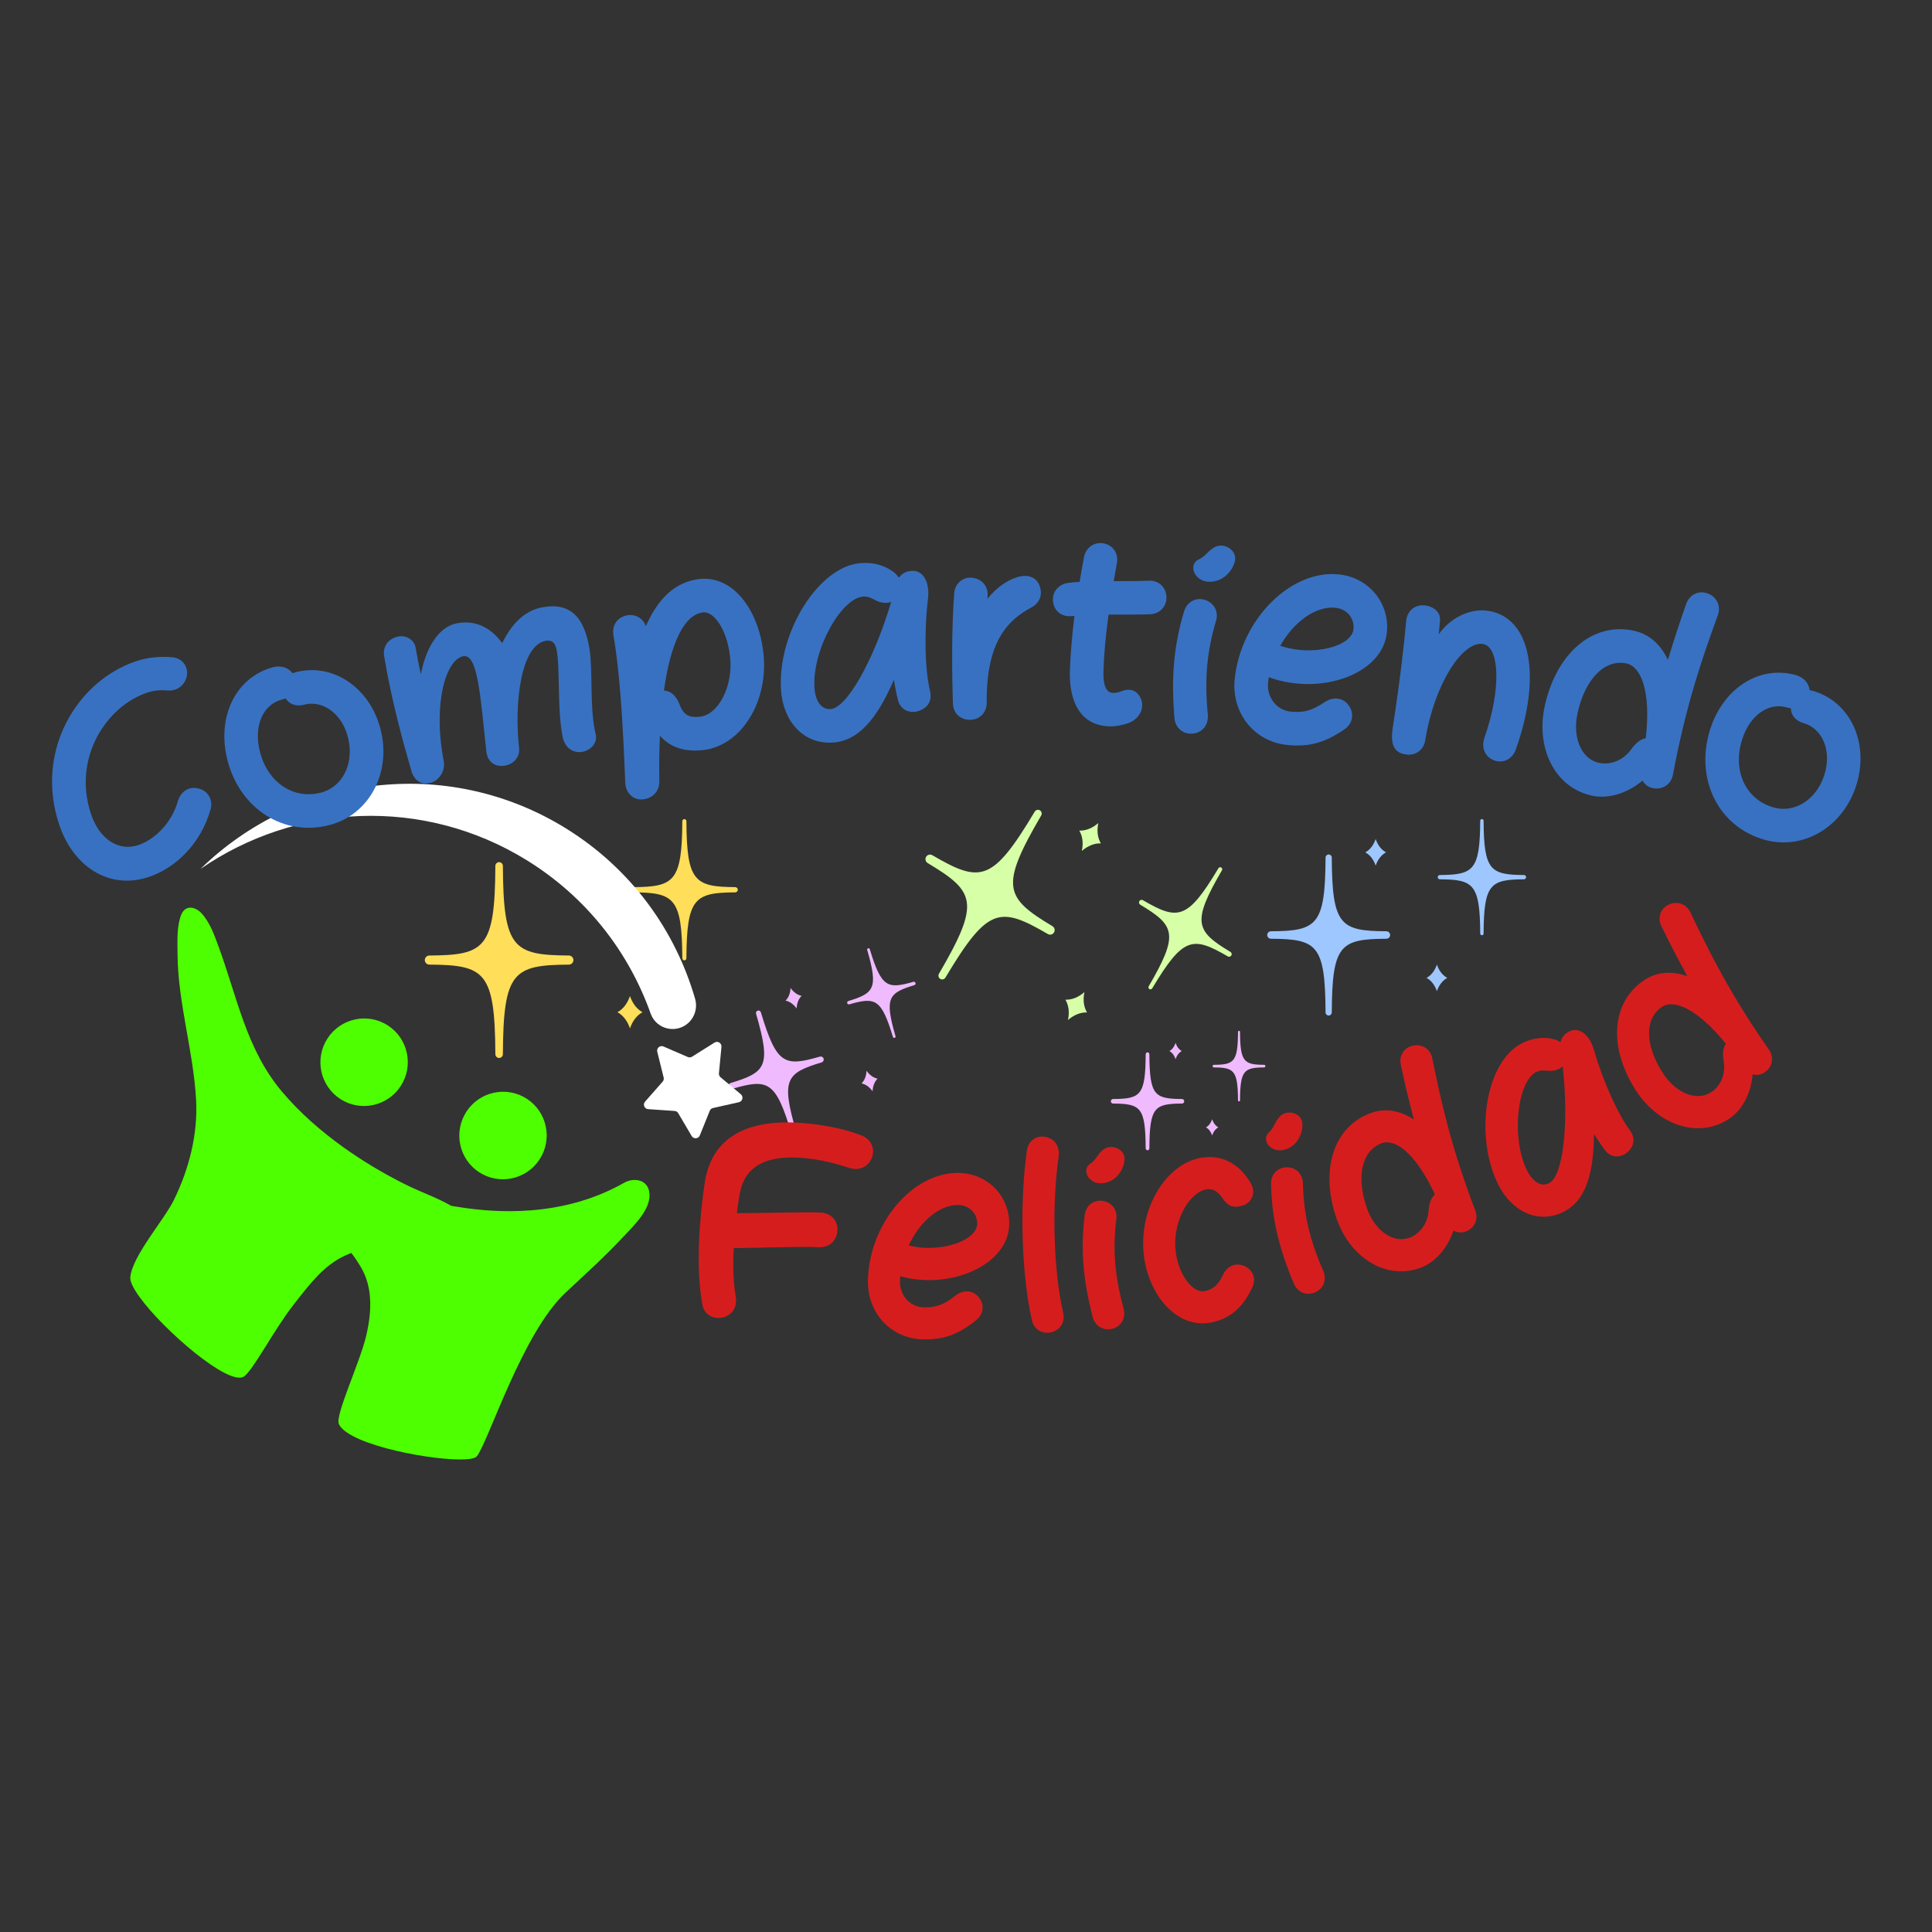 <svg xmlns="http://www.w3.org/2000/svg" xmlns:xlink="http://www.w3.org/1999/xlink" width="500" zoomAndPan="magnify" viewBox="0 0 375 375" height="500" preserveAspectRatio="xMidYMid meet" version="1.0"><rect x="0" y="0" width="375" height="375" fill="#333333" stroke="none"/><defs><g/><clipPath id="id1"><path d="M 141 196 L 160 196 L 160 221 L 141 221 Z M 141 196 " clip-rule="nonzero"/></clipPath><clipPath id="id2"><path d="M 136.281 193.551 L 175.121 182.066 L 183.84 211.555 L 145.004 223.039 Z M 136.281 193.551 " clip-rule="nonzero"/></clipPath><clipPath id="id3"><path d="M 136.281 193.551 L 175.121 182.066 L 183.84 211.555 L 145.004 223.039 Z M 136.281 193.551 " clip-rule="nonzero"/></clipPath><clipPath id="id4"><path d="M 164 184 L 178 184 L 178 202 L 164 202 Z M 164 184 " clip-rule="nonzero"/></clipPath><clipPath id="id5"><path d="M 136.281 193.551 L 175.121 182.066 L 183.84 211.555 L 145.004 223.039 Z M 136.281 193.551 " clip-rule="nonzero"/></clipPath><clipPath id="id6"><path d="M 136.281 193.551 L 175.121 182.066 L 183.84 211.555 L 145.004 223.039 Z M 136.281 193.551 " clip-rule="nonzero"/></clipPath><clipPath id="id7"><path d="M 167 207 L 171 207 L 171 212 L 167 212 Z M 167 207 " clip-rule="nonzero"/></clipPath><clipPath id="id8"><path d="M 136.281 193.551 L 175.121 182.066 L 183.84 211.555 L 145.004 223.039 Z M 136.281 193.551 " clip-rule="nonzero"/></clipPath><clipPath id="id9"><path d="M 136.281 193.551 L 175.121 182.066 L 183.84 211.555 L 145.004 223.039 Z M 136.281 193.551 " clip-rule="nonzero"/></clipPath><clipPath id="id10"><path d="M 152 191 L 156 191 L 156 196 L 152 196 Z M 152 191 " clip-rule="nonzero"/></clipPath><clipPath id="id11"><path d="M 136.281 193.551 L 175.121 182.066 L 183.84 211.555 L 145.004 223.039 Z M 136.281 193.551 " clip-rule="nonzero"/></clipPath><clipPath id="id12"><path d="M 136.281 193.551 L 175.121 182.066 L 183.84 211.555 L 145.004 223.039 Z M 136.281 193.551 " clip-rule="nonzero"/></clipPath><clipPath id="id13"><path d="M 82.457 167 L 112 167 L 112 205.434 L 82.457 205.434 Z M 82.457 167 " clip-rule="nonzero"/></clipPath><clipPath id="id14"><path d="M 122 158.934 L 143.207 158.934 L 143.207 187 L 122 187 Z M 122 158.934 " clip-rule="nonzero"/></clipPath><clipPath id="id15"><path d="M 25 176 L 127 176 L 127 284 L 25 284 Z M 25 176 " clip-rule="nonzero"/></clipPath><clipPath id="id16"><path d="M 57.156 133.336 L 158.41 185.715 L 101.207 296.293 L -0.047 243.914 Z M 57.156 133.336 " clip-rule="nonzero"/></clipPath><clipPath id="id17"><path d="M 57.156 133.336 L 158.41 185.715 L 101.207 296.293 L -0.047 243.914 Z M 57.156 133.336 " clip-rule="nonzero"/></clipPath><clipPath id="id18"><path d="M 38 152 L 136 152 L 136 200 L 38 200 Z M 38 152 " clip-rule="nonzero"/></clipPath><clipPath id="id19"><path d="M 57.156 133.336 L 158.41 185.715 L 101.207 296.293 L -0.047 243.914 Z M 57.156 133.336 " clip-rule="nonzero"/></clipPath><clipPath id="id20"><path d="M 57.156 133.336 L 158.41 185.715 L 101.207 296.293 L -0.047 243.914 Z M 57.156 133.336 " clip-rule="nonzero"/></clipPath><clipPath id="id21"><path d="M 124 202 L 145 202 L 145 221 L 124 221 Z M 124 202 " clip-rule="nonzero"/></clipPath><clipPath id="id22"><path d="M 57.156 133.336 L 158.41 185.715 L 101.207 296.293 L -0.047 243.914 Z M 57.156 133.336 " clip-rule="nonzero"/></clipPath><clipPath id="id23"><path d="M 57.156 133.336 L 158.41 185.715 L 101.207 296.293 L -0.047 243.914 Z M 57.156 133.336 " clip-rule="nonzero"/></clipPath><clipPath id="id24"><path d="M 179 157 L 205 157 L 205 191 L 179 191 Z M 179 157 " clip-rule="nonzero"/></clipPath><clipPath id="id25"><path d="M 193.699 142.703 L 246.004 173.602 L 222.352 213.637 L 170.047 182.742 Z M 193.699 142.703 " clip-rule="nonzero"/></clipPath><clipPath id="id26"><path d="M 193.699 142.703 L 246.004 173.602 L 222.352 213.637 L 170.047 182.742 Z M 193.699 142.703 " clip-rule="nonzero"/></clipPath><clipPath id="id27"><path d="M 221 168 L 240 168 L 240 193 L 221 193 Z M 221 168 " clip-rule="nonzero"/></clipPath><clipPath id="id28"><path d="M 193.699 142.703 L 246.004 173.602 L 222.352 213.637 L 170.047 182.742 Z M 193.699 142.703 " clip-rule="nonzero"/></clipPath><clipPath id="id29"><path d="M 193.699 142.703 L 246.004 173.602 L 222.352 213.637 L 170.047 182.742 Z M 193.699 142.703 " clip-rule="nonzero"/></clipPath><clipPath id="id30"><path d="M 206 192 L 211 192 L 211 198 L 206 198 Z M 206 192 " clip-rule="nonzero"/></clipPath><clipPath id="id31"><path d="M 193.699 142.703 L 246.004 173.602 L 222.352 213.637 L 170.047 182.742 Z M 193.699 142.703 " clip-rule="nonzero"/></clipPath><clipPath id="id32"><path d="M 193.699 142.703 L 246.004 173.602 L 222.352 213.637 L 170.047 182.742 Z M 193.699 142.703 " clip-rule="nonzero"/></clipPath><clipPath id="id33"><path d="M 209 159 L 214 159 L 214 166 L 209 166 Z M 209 159 " clip-rule="nonzero"/></clipPath><clipPath id="id34"><path d="M 193.699 142.703 L 246.004 173.602 L 222.352 213.637 L 170.047 182.742 Z M 193.699 142.703 " clip-rule="nonzero"/></clipPath><clipPath id="id35"><path d="M 193.699 142.703 L 246.004 173.602 L 222.352 213.637 L 170.047 182.742 Z M 193.699 142.703 " clip-rule="nonzero"/></clipPath><clipPath id="id36"><path d="M 245.965 165 L 270 165 L 270 197.184 L 245.965 197.184 Z M 245.965 165 " clip-rule="nonzero"/></clipPath><clipPath id="id37"><path d="M 279 158.934 L 296.215 158.934 L 296.215 182 L 279 182 Z M 279 158.934 " clip-rule="nonzero"/></clipPath><clipPath id="id38"><path d="M 215.613 204 L 230 204 L 230 223.301 L 215.613 223.301 Z M 215.613 204 " clip-rule="nonzero"/></clipPath><clipPath id="id39"><path d="M 235 200.051 L 245.613 200.051 L 245.613 214 L 235 214 Z M 235 200.051 " clip-rule="nonzero"/></clipPath></defs><g clip-path="url(#id1)"><g clip-path="url(#id2)"><g clip-path="url(#id3)"><path fill="rgb(94.119%, 72.939%, 100%)" d="M 159.137 205.09 C 152.219 207.086 150.742 206.629 147.684 196.484 C 147.609 196.23 147.336 196.082 147.082 196.16 C 146.824 196.234 146.676 196.504 146.75 196.762 C 149.703 206.938 148.715 208.121 141.82 210.211 C 141.512 210.305 141.332 210.629 141.426 210.938 C 141.516 211.242 141.84 211.422 142.152 211.332 C 149.07 209.336 150.547 209.789 153.605 219.934 C 153.68 220.191 153.953 220.336 154.207 220.262 C 154.465 220.188 154.613 219.914 154.539 219.66 C 151.586 209.484 152.574 208.297 159.469 206.211 C 159.777 206.117 159.957 205.789 159.863 205.484 C 159.773 205.176 159.445 205 159.137 205.09 Z M 159.137 205.09 " fill-opacity="1" fill-rule="nonzero"/></g></g></g><g clip-path="url(#id4)"><g clip-path="url(#id5)"><g clip-path="url(#id6)"><path fill="rgb(94.119%, 72.939%, 100%)" d="M 177.281 190.57 C 172.246 192.023 171.066 191.66 168.828 184.242 C 168.789 184.102 168.641 184.023 168.5 184.062 C 168.363 184.105 168.281 184.25 168.324 184.391 C 170.48 191.832 169.688 192.777 164.672 194.297 C 164.492 194.352 164.391 194.539 164.441 194.715 C 164.492 194.895 164.684 194.992 164.859 194.941 C 169.898 193.488 171.078 193.852 173.312 201.27 C 173.355 201.41 173.504 201.488 173.641 201.449 C 173.781 201.406 173.863 201.258 173.82 201.121 C 171.66 193.68 172.457 192.734 177.473 191.215 C 177.652 191.16 177.754 190.973 177.703 190.797 C 177.648 190.617 177.461 190.52 177.281 190.57 Z M 177.281 190.57 " fill-opacity="1" fill-rule="nonzero"/></g></g></g><g clip-path="url(#id7)"><g clip-path="url(#id8)"><g clip-path="url(#id9)"><path fill="rgb(94.119%, 72.939%, 100%)" d="M 168.191 207.836 C 168.148 208.852 167.812 209.707 167.223 210.289 C 168.035 210.457 168.777 210.988 169.367 211.82 C 169.41 210.801 169.746 209.949 170.336 209.367 C 169.523 209.199 168.781 208.664 168.191 207.836 Z M 168.191 207.836 " fill-opacity="1" fill-rule="nonzero"/></g></g></g><g clip-path="url(#id10)"><g clip-path="url(#id11)"><g clip-path="url(#id12)"><path fill="rgb(94.119%, 72.939%, 100%)" d="M 154.625 195.75 C 154.668 194.73 155.004 193.879 155.594 193.297 C 154.781 193.129 154.035 192.598 153.445 191.766 C 153.402 192.781 153.066 193.637 152.477 194.219 C 153.289 194.387 154.035 194.918 154.625 195.75 Z M 154.625 195.75 " fill-opacity="1" fill-rule="nonzero"/></g></g></g><g clip-path="url(#id13)"><path fill="rgb(100%, 87.059%, 34.9%)" d="M 110.422 185.465 C 99.621 185.391 97.691 184.098 97.609 168.078 C 97.605 167.672 97.277 167.344 96.879 167.344 C 96.477 167.344 96.152 167.672 96.148 168.078 C 96.066 184.098 94.137 185.395 83.336 185.465 C 82.852 185.469 82.457 185.863 82.457 186.348 C 82.457 186.832 82.852 187.23 83.336 187.23 C 94.137 187.305 96.066 188.598 96.148 204.621 C 96.152 205.023 96.477 205.352 96.879 205.352 C 97.277 205.352 97.605 205.023 97.609 204.621 C 97.691 188.598 99.621 187.305 110.422 187.234 C 110.906 187.23 111.301 186.832 111.301 186.348 C 111.301 185.867 110.906 185.469 110.422 185.465 Z M 110.422 185.465 " fill-opacity="1" fill-rule="nonzero"/></g><g clip-path="url(#id14)"><path fill="rgb(100%, 87.059%, 34.9%)" d="M 142.699 172.191 C 134.836 172.137 133.293 171.105 133.23 159.391 C 133.23 159.168 133.055 158.992 132.836 158.992 C 132.617 158.992 132.441 159.168 132.438 159.391 C 132.379 171.105 130.832 172.137 122.973 172.191 C 122.691 172.191 122.465 172.418 122.465 172.699 C 122.465 172.977 122.691 173.203 122.973 173.207 C 130.836 173.258 132.379 174.289 132.438 186.008 C 132.441 186.227 132.617 186.406 132.836 186.406 C 133.055 186.406 133.23 186.227 133.23 186.008 C 133.293 174.289 134.84 173.258 142.699 173.207 C 142.98 173.203 143.207 172.977 143.207 172.699 C 143.207 172.418 142.98 172.191 142.699 172.191 Z M 142.699 172.191 " fill-opacity="1" fill-rule="nonzero"/></g><path fill="rgb(100%, 87.059%, 34.9%)" d="M 122.277 193.328 C 121.781 194.785 120.938 195.879 119.84 196.469 C 120.938 197.062 121.781 198.152 122.277 199.613 C 122.773 198.152 123.617 197.062 124.715 196.469 C 123.617 195.879 122.773 194.785 122.277 193.328 Z M 122.277 193.328 " fill-opacity="1" fill-rule="nonzero"/><path fill="rgb(100%, 87.059%, 34.9%)" d="M 107.906 169.988 C 108.398 168.527 109.242 167.438 110.34 166.844 C 109.242 166.254 108.398 165.16 107.906 163.703 C 107.41 165.16 106.566 166.254 105.469 166.844 C 106.566 167.438 107.41 168.527 107.906 169.988 Z M 107.906 169.988 " fill-opacity="1" fill-rule="nonzero"/><g clip-path="url(#id15)"><g clip-path="url(#id16)"><g clip-path="url(#id17)"><path fill="rgb(30.199%, 100%, 0%)" d="M 43.52 266.453 C 36.832 262.992 24.941 251.203 25.289 247.887 C 25.73 243.691 31.809 236.871 33.75 232.918 C 36.691 226.926 38.426 220.172 38.059 213.469 C 37.539 203.965 34.535 194.715 34.457 185.164 C 34.441 182.969 34.316 180.621 34.875 178.477 C 35.082 177.684 35.406 176.695 36.23 176.332 C 36.852 176.059 37.508 176.176 38.09 176.477 C 38.504 176.691 38.875 176.996 39.168 177.324 C 40.809 179.152 41.664 181.66 42.496 183.926 C 46.062 193.664 47.824 203.648 54.668 211.809 C 61.789 220.301 71.5 226.195 77.305 229.199 C 79.215 230.188 80.703 230.863 81.531 231.211 C 83.238 231.93 85.012 232.688 86.5 233.457 C 86.879 233.656 87.242 233.852 87.582 234.051 C 88.301 234.176 89.047 234.293 89.828 234.406 C 95.598 235.242 108.82 236.57 121.129 229.586 C 122.266 228.941 123.641 228.836 124.652 229.359 C 125.324 229.707 125.836 230.332 126.004 231.266 C 126.598 234.453 123.258 237.633 121.156 239.883 C 117.277 244.035 113.887 247.055 109.754 250.926 C 101.305 258.832 94.727 280.09 92.531 282.688 C 91.102 284.379 75.336 282.277 68.617 278.805 C 67.418 278.184 66.512 277.523 66.023 276.832 C 65.914 276.68 65.824 276.523 65.758 276.363 C 65.055 274.684 69.812 264.508 71.027 259.477 C 71.363 258.086 71.633 256.648 71.77 255.203 C 71.922 253.578 71.91 251.941 71.637 250.352 C 71.383 248.887 70.906 247.461 70.141 246.117 C 69.547 245.086 68.898 244.117 68.199 243.203 C 67.785 243.359 67.375 243.527 66.965 243.715 C 65.953 244.176 65.023 244.754 64.148 245.406 C 62.445 246.688 60.969 248.281 59.594 249.949 C 58.68 251.051 57.812 252.188 56.953 253.281 C 53.168 258.113 49.043 266.148 47.297 267.215 C 47.254 267.238 47.215 267.262 47.176 267.277 C 46.406 267.621 45.109 267.27 43.52 266.449 Z M 66.766 213.73 C 62.609 211.578 60.988 206.449 63.145 202.285 C 65.301 198.117 70.422 196.477 74.578 198.629 C 78.734 200.777 80.359 205.906 78.203 210.074 C 76.047 214.242 70.922 215.879 66.766 213.73 Z M 93.727 227.953 C 89.57 225.805 87.949 220.676 90.105 216.508 C 92.258 212.34 97.383 210.703 101.539 212.852 C 105.695 215 107.32 220.133 105.164 224.297 C 103.008 228.465 97.883 230.105 93.727 227.953 Z M 93.727 227.953 " fill-opacity="1" fill-rule="nonzero"/></g></g></g><g clip-path="url(#id18)"><g clip-path="url(#id19)"><g clip-path="url(#id20)"><path fill="rgb(100%, 100%, 100%)" d="M 109.797 160.758 C 86.719 146.496 57.523 150.461 38.918 168.66 C 57.277 155.973 82.094 154.52 102.254 166.973 C 113.871 174.152 122.047 184.789 126.297 196.746 C 127.184 199.234 130.012 200.414 132.422 199.328 C 134.504 198.387 135.551 196.047 134.914 193.848 C 131.062 180.555 122.484 168.594 109.797 160.758 Z M 109.797 160.758 " fill-opacity="1" fill-rule="nonzero"/></g></g></g><g clip-path="url(#id21)"><g clip-path="url(#id22)"><g clip-path="url(#id23)"><path fill="rgb(100%, 100%, 100%)" d="M 140.035 203.195 L 139.543 208.328 C 139.516 208.617 139.633 208.902 139.852 209.09 L 143.793 212.395 C 144.355 212.867 144.133 213.777 143.418 213.938 L 138.395 215.066 C 138.109 215.133 137.875 215.328 137.766 215.598 L 135.836 220.383 C 135.559 221.062 134.625 221.133 134.254 220.504 L 131.645 216.07 C 131.496 215.816 131.238 215.656 130.941 215.637 L 125.809 215.285 C 125.078 215.234 124.723 214.367 125.211 213.82 L 128.621 209.949 C 128.812 209.73 128.887 209.434 128.816 209.152 L 127.574 204.152 C 127.398 203.438 128.113 202.832 128.781 203.121 L 133.504 205.168 C 133.77 205.281 134.078 205.258 134.324 205.105 L 138.688 202.367 C 139.309 201.977 140.105 202.469 140.035 203.199 Z M 140.035 203.195 " fill-opacity="1" fill-rule="nonzero"/></g></g></g><g fill="rgb(21.959%, 44.31%, 75.69%)" fill-opacity="1"><g transform="translate(14.293, 171.724)"><g><path d="M 14.543 -1.492 C 19.871 -3.258 24.727 -8.031 26.594 -14.668 C 27.133 -16.691 25.871 -18.438 23.922 -18.742 C 22.133 -19.047 20.754 -17.957 20.227 -16.199 C 18.953 -11.766 15.539 -8.684 12.543 -7.691 C 8.645 -6.398 4.957 -8.926 3.352 -13.773 C -0.238 -24.617 6.352 -34.664 14.344 -37.309 C 15.531 -37.703 16.863 -37.828 18.223 -37.699 C 20.172 -37.551 21.551 -38.801 21.934 -40.352 C 22.367 -42.078 21.277 -43.934 19.203 -44.145 C 16.699 -44.371 14.355 -44.121 12.168 -43.398 C 0.754 -39.617 -7.586 -26.086 -2.828 -11.727 C -0.105 -3.5 6.891 1.043 14.543 -1.492 Z M 14.543 -1.492 "/></g></g></g><g fill="rgb(21.959%, 44.31%, 75.69%)" fill-opacity="1"><g transform="translate(46.18, 161.151)"><g><path d="M 17.812 -1.02 C 25.852 -3.141 30.09 -11.824 27.461 -20.402 C 25.141 -28.027 18.156 -32.508 11.18 -30.668 C 10.988 -30.617 10.793 -30.562 10.613 -30.465 C 9.883 -31.465 8.477 -32.078 6.832 -31.645 C -0.484 -29.715 -4.219 -21.887 -1.996 -13.461 C 0.469 -4.113 8.949 1.316 17.812 -1.02 Z M 4.301 -15.121 C 2.969 -20.16 4.812 -24.375 8.492 -25.348 C 8.781 -25.422 9.023 -25.488 9.254 -25.598 C 9.887 -24.574 11.148 -23.922 12.844 -24.371 C 16.328 -25.289 19.934 -22.82 21.215 -18.551 C 22.777 -13.418 20.559 -8.48 16.148 -7.316 C 10.82 -5.91 5.859 -9.215 4.301 -15.121 Z M 4.301 -15.121 "/></g></g></g><g fill="rgb(21.959%, 44.31%, 75.69%)" fill-opacity="1"><g transform="translate(77.29, 152.721)"><g><path d="M 6.375 -0.805 C 8.109 -1.336 9.176 -3.223 8.832 -5.043 C 6.672 -16.41 9.324 -24.719 12.621 -25.344 C 15.426 -25.879 15.93 -17.867 17.121 -6.773 C 17.293 -5.328 18.273 -3.934 20.285 -4.059 C 22.156 -4.16 23.66 -5.617 23.465 -7.469 C 22.477 -16.406 23.852 -27.426 28.574 -28.324 C 29.656 -28.531 30.383 -28.211 30.723 -26.695 C 31.473 -23.266 30.809 -15.492 31.887 -9.832 C 32.277 -7.766 33.758 -6.418 35.777 -6.801 C 37.449 -7.117 38.75 -8.59 38.336 -10.242 C 37.121 -15.012 37.812 -22.383 37.145 -26.691 C 36.156 -32.977 33.363 -35.863 27.949 -34.836 C 24.457 -34.172 22.035 -31.621 20.191 -27.906 C 18.688 -29.914 15.934 -32.602 11.406 -31.742 C 7.371 -30.973 5.152 -26.016 4.414 -21.848 C 4.129 -22.812 3.625 -25.727 3.363 -27.102 C 3.102 -28.48 1.59 -29.469 0.062 -29.18 C -1.809 -28.824 -3.059 -27.359 -2.723 -25.332 C -1.273 -16.637 0.977 -8.547 2.602 -2.941 C 2.898 -1.926 4.008 -0.098 6.375 -0.805 Z M 6.375 -0.805 "/></g></g></g><g fill="rgb(21.959%, 44.31%, 75.69%)" fill-opacity="1"><g transform="translate(119.017, 144.947)"><g><path d="M 5.805 10.207 L 5.852 10.199 C 7.695 9.98 8.996 8.617 8.961 6.652 C 8.895 3.535 8.945 0.551 9.078 -2.137 C 11.059 0.098 13.793 1.035 17.43 0.652 C 24.996 -0.195 30.258 -8.992 29.145 -18.344 C 28.129 -26.902 23.078 -33.312 16.664 -32.551 C 12.137 -32.012 8.727 -28.883 6.348 -23.406 C 5.805 -25.004 4.188 -25.871 2.523 -25.473 C 0.703 -25.055 -0.27 -23.477 0.051 -21.648 C 1.328 -14.281 1.879 -4.562 2.348 7.035 C 2.426 8.941 3.914 10.43 5.805 10.207 Z M 9.852 -10.906 C 11.156 -20.293 13.852 -25.656 17.43 -26.082 C 19.57 -26.336 22.066 -22.75 22.68 -17.578 C 23.359 -11.855 20.453 -6.164 16.762 -5.824 C 14.715 -5.633 13.652 -6.113 12.832 -8.336 C 12.25 -9.828 11.219 -10.867 9.852 -10.906 Z M 9.852 -10.906 "/></g></g></g><g fill="rgb(21.959%, 44.31%, 75.69%)" fill-opacity="1"><g transform="translate(150.509, 141.169)"><g><path d="M 11.062 2.969 C 16.012 2.68 19.637 -1.445 22.996 -9.219 C 23.234 -7.727 23.516 -6.336 23.84 -5.102 C 24.52 -2.883 27.008 -2.375 28.934 -3.742 C 30.09 -4.562 30.32 -5.832 29.988 -7.168 C 29.07 -10.926 28.801 -18.137 29.609 -24.906 C 29.945 -27.734 29.012 -29.988 27.137 -30.332 C 25.871 -30.508 24.645 -30.035 23.949 -29.043 C 23.676 -29.43 23.348 -29.859 22.879 -30.184 C 21.043 -31.531 18.957 -32.012 16.707 -31.883 C 8.457 -31.402 0.43 -18.488 1.074 -7.387 C 1.438 -1.137 5.461 3.293 11.062 2.969 Z M 7.574 -7.766 C 7.152 -15.066 12.785 -25.133 17.086 -25.383 C 18.086 -25.441 18.766 -24.977 19.594 -24.574 C 20.418 -24.172 21.484 -23.98 22.465 -24.34 C 19.07 -12.902 13.832 -3.715 10.684 -3.531 C 8.984 -3.434 7.738 -4.965 7.574 -7.766 Z M 7.574 -7.766 "/></g></g></g><g fill="rgb(21.959%, 44.31%, 75.69%)" fill-opacity="1"><g transform="translate(182.889, 139.421)"><g><path d="M 5.965 0.246 C 7.613 -0.02 8.652 -1.383 8.637 -3.137 C 8.527 -14.957 12.797 -19.105 17.285 -21.5 C 18.98 -22.418 19.516 -24.027 18.898 -25.723 C 18.281 -27.469 16.523 -28.004 14.523 -27.387 C 12.375 -26.715 10.438 -25.242 8.754 -23.176 L 8.797 -23.625 C 8.984 -25.332 7.965 -26.973 5.961 -27.258 C 4.152 -27.539 2.512 -26.324 2.328 -24.316 C 1.789 -17.75 1.879 -8.184 2.078 -2.824 C 2.148 -0.723 3.914 0.566 5.965 0.246 Z M 5.965 0.246 "/></g></g></g><g fill="rgb(21.959%, 44.31%, 75.69%)" fill-opacity="1"><g transform="translate(202.677, 139.195)"><g><path d="M 12.676 1.793 C 13.727 1.828 14.984 1.613 16.199 1.203 C 18.074 0.609 19.535 -1.301 18.848 -3.379 C 18.293 -4.898 17.016 -5.738 15.191 -5.094 C 14.535 -4.863 14.125 -4.676 13.324 -4.699 C 11.922 -4.742 11.426 -6.512 11.5 -8.816 C 11.594 -11.973 11.91 -15.719 12.492 -19.91 C 15.551 -19.918 18.656 -19.871 20.562 -19.965 C 22.469 -20.055 23.816 -21.516 23.727 -23.375 C 23.633 -25.23 22.219 -26.578 20.312 -26.484 C 18.656 -26.387 16.152 -26.414 13.492 -26.395 L 14.102 -29.836 C 14.461 -31.727 13.41 -33.363 11.566 -33.723 C 9.723 -34.078 8.082 -32.926 7.723 -31.035 C 7.422 -29.391 7.121 -27.797 6.875 -26.25 C 6.07 -26.223 5.367 -26.145 4.715 -26.066 C 2.551 -25.781 1.344 -24.016 1.781 -22.047 C 2.18 -20.281 3.707 -19.383 5.516 -19.625 L 5.871 -19.664 C 5.398 -15.719 5.086 -12.121 4.988 -9.016 C 4.809 -3.16 6.918 1.617 12.676 1.793 Z M 12.676 1.793 "/></g></g></g><g fill="rgb(21.959%, 44.31%, 75.69%)" fill-opacity="1"><g transform="translate(225.666, 139.989)"><g><path d="M 5.973 2.387 C 7.844 2.156 8.949 0.57 8.766 -1.301 C 8.105 -8.27 8.59 -13.508 10.375 -19.52 C 10.887 -21.242 10.039 -22.902 8.32 -23.516 C 6.551 -24.129 4.738 -23.238 4.164 -21.32 C 2.129 -14.57 1.637 -8.379 2.297 -0.605 C 2.469 1.41 4.102 2.621 5.973 2.387 Z M 6.961 -31.379 C 4.895 -30.406 6.129 -26.965 9.25 -27.07 C 11.711 -27.113 13.543 -29.105 14.02 -31.031 C 14.559 -33.207 11.852 -34.836 10.023 -33.746 C 8.562 -32.887 8.465 -32.09 6.961 -31.379 Z M 6.961 -31.379 "/></g></g></g><g fill="rgb(21.959%, 44.31%, 75.69%)" fill-opacity="1"><g transform="translate(237.244, 140.527)"><g><path d="M 12.574 4.066 C 16.66 4.488 19.758 3.75 23.711 1.039 C 25.391 -0.098 25.652 -2.137 24.5 -3.664 C 23.395 -5.141 21.5 -5.336 19.875 -4.242 C 17.277 -2.496 15.633 -2.164 13.242 -2.41 C 10.602 -2.684 8.586 -5.105 8.895 -8.098 C 8.93 -8.445 8.961 -8.742 9.047 -9.086 L 9.191 -9.023 C 19.098 -5.48 31.109 -9.629 31.945 -17.754 C 32.535 -23.434 28.469 -28.434 22.637 -29.035 C 13.27 -30.004 3.605 -20.273 2.414 -8.766 C 1.742 -2.238 6.094 3.398 12.574 4.066 Z M 11.234 -15.156 C 13.824 -19.773 18.133 -22.957 21.969 -22.559 C 24.211 -22.328 25.684 -20.512 25.469 -18.422 C 25.113 -14.984 17.523 -13.148 11.625 -15.066 C 11.484 -15.133 11.332 -15.145 11.234 -15.156 Z M 11.234 -15.156 "/></g></g></g><g fill="rgb(21.959%, 44.31%, 75.69%)" fill-opacity="1"><g transform="translate(267.215, 143.613)"><g><path d="M 5.637 2.828 C 7.465 3.121 9.113 2.016 9.422 0.086 C 11.16 -10.797 16.672 -19.25 20.629 -18.617 C 23.793 -18.113 24.285 -10.07 20.914 -0.414 C 20.27 1.414 20.949 3.195 22.656 3.926 L 22.707 3.934 C 24.418 4.66 26.281 3.793 26.984 1.926 C 32.043 -12.281 30.016 -23.715 21.656 -25.051 C 18.094 -25.617 14.172 -23.605 12.051 -20.496 L 12.289 -23.25 C 12.418 -24.699 11.141 -25.918 9.297 -26.109 C 7.449 -26.305 5.934 -25.074 5.734 -23.18 C 5.266 -18.031 4.496 -11.305 3.098 -2.246 C 2.562 1.426 3.754 2.527 5.637 2.828 Z M 5.637 2.828 "/></g></g></g><g fill="rgb(21.959%, 44.31%, 75.69%)" fill-opacity="1"><g transform="translate(295.872, 148.131)"><g><path d="M 13.082 6.297 C 16.266 6.992 19.938 5.898 22.949 3.379 C 23.352 4.133 24.098 4.707 25.035 4.859 C 26.859 5.207 28.539 4.086 28.859 2.156 L 28.879 2.059 C 31.387 -11.289 34.488 -20.301 37.555 -28.707 C 38.195 -30.465 37.402 -32.227 35.656 -32.918 C 33.91 -33.605 32.086 -32.773 31.438 -30.969 C 30.227 -27.539 29.031 -23.957 27.871 -20.055 C 26.43 -23.09 24.246 -25.055 21.262 -25.707 C 13.285 -27.449 6.207 -21.359 3.961 -11.082 C 2.195 -3.008 5.84 4.711 13.082 6.297 Z M 10.324 -9.691 C 11.812 -16.492 15.711 -20.254 19.871 -19.344 C 22.562 -18.758 24.629 -14.148 23.57 -4.844 C 22.504 -4.668 21.488 -3.762 20.812 -2.781 C 19.238 -0.512 16.676 0.418 14.473 -0.066 C 11 -0.824 9.316 -5.09 10.324 -9.691 Z M 10.324 -9.691 "/></g></g></g><g fill="rgb(21.959%, 44.31%, 75.69%)" fill-opacity="1"><g transform="translate(326.624, 154.816)"><g><path d="M 15.859 8.176 C 23.859 10.434 31.922 5.113 34.02 -3.613 C 35.898 -11.359 32.16 -18.766 25.219 -20.727 C 25.023 -20.781 24.832 -20.836 24.625 -20.84 C 24.504 -22.074 23.605 -23.316 21.965 -23.777 C 14.688 -25.832 7.492 -20.996 5.121 -12.605 C 2.496 -3.305 7.035 5.684 15.859 8.176 Z M 11.391 -10.836 C 12.805 -15.852 16.531 -18.547 20.195 -17.512 C 20.484 -17.43 20.727 -17.363 20.98 -17.34 C 21.008 -16.137 21.758 -14.938 23.445 -14.461 C 26.918 -13.48 28.766 -9.52 27.699 -5.191 C 26.438 0.023 22.016 3.145 17.629 1.906 C 12.324 0.41 9.727 -4.957 11.391 -10.836 Z M 11.391 -10.836 "/></g></g></g><g fill="rgb(21.959%, 44.31%, 75.69%)" fill-opacity="1"><g transform="translate(357.843, 163.722)"><g/></g></g><g fill="rgb(25.49%, 75.69%, 72.939%)" fill-opacity="1"><g transform="translate(188.464, 280.837)"><g/></g></g><g fill="rgb(83.919%, 11.369%, 11.369%)" fill-opacity="1"><g transform="translate(131.54, 252.128)"><g><path d="M 9.422 3.367 C 10.871 2.707 11.57 1.262 11.25 -0.523 C 10.789 -3.301 10.691 -6.605 10.879 -9.867 C 16.938 -9.945 23.699 -10.211 27.449 -10.047 C 29.324 -9.965 30.762 -11.203 30.98 -13.012 C 31.238 -15.102 29.871 -16.656 27.762 -16.773 C 24.004 -16.891 17.539 -16.676 11.488 -16.645 C 11.645 -18.027 11.832 -19.305 12.039 -20.387 C 12.938 -25.527 16.91 -28.523 26.52 -27.113 C 28.652 -26.801 30.938 -26.223 33.289 -25.441 C 35.23 -24.82 36.992 -25.625 37.688 -27.406 C 38.395 -29.238 37.5 -31.062 35.574 -31.781 C 32.824 -32.812 30.199 -33.395 27.641 -33.77 C 14.762 -35.66 6.668 -32.25 5.23 -22.449 C 4.258 -15.82 3.43 -6.219 4.809 1.188 C 5.184 3.227 7.402 4.277 9.422 3.367 Z M 9.422 3.367 "/></g></g></g><g fill="rgb(83.919%, 11.369%, 11.369%)" fill-opacity="1"><g transform="translate(166.839, 257.063)"><g><path d="M 12.285 2.902 C 16.211 2.988 19.102 2.047 22.66 -0.84 C 24.172 -2.055 24.262 -4.012 23.047 -5.379 C 21.879 -6.699 20.062 -6.738 18.602 -5.574 C 16.262 -3.711 14.719 -3.266 12.422 -3.316 C 9.887 -3.371 7.781 -5.523 7.844 -8.395 C 7.852 -8.73 7.859 -9.02 7.914 -9.352 L 8.055 -9.301 C 17.762 -6.695 28.879 -11.57 29.051 -19.371 C 29.172 -24.824 24.914 -29.273 19.316 -29.398 C 10.32 -29.594 1.867 -19.586 1.625 -8.531 C 1.484 -2.266 6.066 2.766 12.285 2.902 Z M 9.527 -15.301 C 11.641 -19.898 15.496 -23.258 19.18 -23.176 C 21.332 -23.129 22.875 -21.516 22.832 -19.508 C 22.758 -16.207 15.672 -13.871 9.91 -15.242 C 9.766 -15.293 9.625 -15.297 9.527 -15.301 Z M 9.527 -15.301 "/></g></g></g><g fill="rgb(83.919%, 11.369%, 11.369%)" fill-opacity="1"><g transform="translate(197.54, 257.336)"><g><path d="M 6.781 1.184 C 8.473 0.605 9.199 -0.879 8.812 -2.582 C 6.953 -10.523 6.582 -23.398 7.941 -32.875 C 8.176 -34.566 7.406 -36.246 5.418 -36.656 C 3.668 -37.035 2.055 -35.934 1.781 -34.047 C 0.332 -23.703 0.715 -9.871 2.77 -1.027 C 3.215 0.867 5.043 1.766 6.781 1.184 Z M 6.781 1.184 "/></g></g></g><g fill="rgb(83.919%, 11.369%, 11.369%)" fill-opacity="1"><g transform="translate(210.029, 256.583)"><g><path d="M 6.008 1.293 C 7.734 0.777 8.52 -0.895 8.051 -2.625 C 6.312 -9.082 5.93 -14.098 6.652 -20.043 C 6.859 -21.75 5.793 -23.176 4.078 -23.477 C 2.316 -23.773 0.75 -22.648 0.516 -20.746 C -0.32 -14.066 0.203 -8.152 2.066 -0.938 C 2.551 0.934 4.281 1.812 6.008 1.293 Z M 1.543 -30.672 C -0.25 -29.422 1.465 -26.379 4.387 -26.977 C 6.699 -27.41 8.105 -29.578 8.246 -31.469 C 8.406 -33.605 5.594 -34.703 4.051 -33.387 C 2.812 -32.344 2.844 -31.578 1.543 -30.672 Z M 1.543 -30.672 "/></g></g></g><g fill="rgb(83.919%, 11.369%, 11.369%)" fill-opacity="1"><g transform="translate(222.658, 255.484)"><g><path d="M 12.234 1.25 C 16.004 0.57 18.656 -1.703 20.461 -5.727 C 21.297 -7.578 20.234 -9.43 18.395 -9.922 C 16.809 -10.367 15.402 -9.531 14.668 -7.941 C 13.793 -6.031 12.688 -5.152 11.133 -4.871 C 9.016 -4.492 6.418 -7.574 5.652 -11.812 C 4.57 -17.84 7.984 -24 11.516 -24.637 C 12.645 -24.84 13.668 -24.293 14.527 -23.039 C 15.715 -21.305 16.703 -20.949 18.551 -21.477 C 20.215 -21.969 21.18 -23.895 20.172 -25.707 C 18.078 -29.512 14.512 -31.496 10.414 -30.758 C 3.301 -29.477 -2.148 -20.035 -0.469 -10.711 C 0.879 -3.223 6.254 2.328 12.234 1.25 Z M 12.234 1.25 "/></g></g></g><g fill="rgb(83.919%, 11.369%, 11.369%)" fill-opacity="1"><g transform="translate(249.235, 250.394)"><g><path d="M 6.133 0.402 C 7.762 -0.363 8.297 -2.133 7.578 -3.777 C 4.914 -9.91 3.805 -14.812 3.648 -20.801 C 3.602 -22.52 2.34 -23.777 0.598 -23.824 C -1.188 -23.855 -2.574 -22.512 -2.527 -20.598 C -2.379 -13.867 -0.992 -8.094 1.906 -1.23 C 2.66 0.551 4.5 1.168 6.133 0.402 Z M -2.961 -30.566 C -4.555 -29.07 -2.41 -26.309 0.391 -27.328 C 2.613 -28.094 3.691 -30.445 3.551 -32.34 C 3.395 -34.473 0.457 -35.148 -0.883 -33.621 C -1.953 -32.406 -1.809 -31.652 -2.961 -30.566 Z M -2.961 -30.566 "/></g></g></g><g fill="rgb(83.919%, 11.369%, 11.369%)" fill-opacity="1"><g transform="translate(261.738, 247.544)"><g><path d="M 13.801 -1.402 C 16.738 -2.422 19.188 -5.148 20.383 -8.703 C 21.082 -8.289 21.977 -8.195 22.82 -8.539 C 24.477 -9.164 25.289 -10.918 24.586 -12.648 L 24.555 -12.738 C 19.934 -24.863 17.961 -33.754 16.266 -42.133 C 15.91 -43.883 14.383 -44.922 12.617 -44.613 C 10.848 -44.301 9.777 -42.715 10.148 -40.918 C 10.875 -37.523 11.691 -34.008 12.691 -30.25 C 10.008 -32 7.246 -32.512 4.488 -31.555 C -2.883 -28.992 -5.602 -20.496 -2.305 -11.004 C 0.289 -3.547 7.109 0.922 13.801 -1.402 Z M 3.574 -13.047 C 1.391 -19.328 2.688 -24.34 6.531 -25.676 C 9.016 -26.539 13 -23.82 16.781 -15.711 C 16.004 -15.035 15.625 -13.789 15.562 -12.652 C 15.418 -10.02 13.793 -7.984 11.758 -7.277 C 8.547 -6.164 5.051 -8.797 3.574 -13.047 Z M 3.574 -13.047 "/></g></g></g><g fill="rgb(83.919%, 11.369%, 11.369%)" fill-opacity="1"><g transform="translate(292.56, 236.744)"><g><path d="M 10.84 -1.484 C 15.094 -3.574 16.754 -8.551 16.836 -16.641 C 17.598 -15.414 18.359 -14.297 19.102 -13.328 C 20.523 -11.625 22.902 -12.102 24.094 -14.02 C 24.809 -15.168 24.539 -16.371 23.754 -17.426 C 21.547 -20.395 18.641 -26.641 16.844 -32.906 C 16.09 -35.523 14.434 -37.16 12.652 -36.766 C 11.477 -36.453 10.57 -35.582 10.324 -34.449 C 9.941 -34.688 9.496 -34.949 8.961 -35.059 C 6.844 -35.566 4.832 -35.215 2.898 -34.266 C -4.191 -30.785 -6.477 -16.441 -1.793 -6.906 C 0.844 -1.535 6.031 0.879 10.84 -1.484 Z M 3.793 -9.648 C 0.711 -15.918 1.945 -26.867 5.641 -28.684 C 6.5 -29.105 7.27 -28.949 8.145 -28.898 C 9.023 -28.852 10.031 -29.078 10.762 -29.758 C 12.012 -18.43 10.805 -8.398 8.098 -7.07 C 6.637 -6.352 4.973 -7.242 3.793 -9.648 Z M 3.793 -9.648 "/></g></g></g><g fill="rgb(83.919%, 11.369%, 11.369%)" fill-opacity="1"><g transform="translate(322.502, 221.895)"><g><path d="M 13.051 -4.695 C 15.656 -6.398 17.375 -9.633 17.676 -13.371 C 18.453 -13.141 19.344 -13.266 20.082 -13.801 C 21.535 -14.809 21.898 -16.703 20.801 -18.215 L 20.746 -18.297 C 13.336 -28.945 9.27 -37.094 5.598 -44.812 C 4.832 -46.426 3.098 -47.066 1.457 -46.34 C -0.18 -45.609 -0.836 -43.812 -0.043 -42.156 C 1.484 -39.039 3.125 -35.824 5.004 -32.422 C 1.973 -33.473 -0.828 -33.297 -3.273 -31.703 C -9.805 -27.438 -10.391 -18.535 -4.895 -10.121 C -0.578 -3.508 7.121 -0.824 13.051 -4.695 Z M 0.312 -13.523 C -3.324 -19.094 -3.277 -24.27 0.129 -26.492 C 2.332 -27.934 6.859 -26.258 12.488 -19.301 C 11.895 -18.457 11.828 -17.156 12.043 -16.039 C 12.539 -13.449 11.453 -11.082 9.652 -9.906 C 6.805 -8.047 2.773 -9.758 0.312 -13.523 Z M 0.312 -13.523 "/></g></g></g><g fill="rgb(83.919%, 11.369%, 11.369%)" fill-opacity="1"><g transform="translate(349.502, 203.94)"><g/></g></g><g clip-path="url(#id24)"><g clip-path="url(#id25)"><g clip-path="url(#id26)"><path fill="rgb(83.919%, 100%, 65.489%)" d="M 204.281 179.773 C 195.02 174.215 194.016 172.121 202.094 158.285 C 202.297 157.938 202.184 157.488 201.836 157.281 C 201.492 157.078 201.043 157.195 200.836 157.543 C 192.617 171.297 190.297 171.43 180.961 165.996 C 180.543 165.754 180 165.895 179.754 166.309 C 179.508 166.727 179.645 167.27 180.062 167.52 C 189.324 173.074 190.328 175.168 182.25 189.004 C 182.047 189.355 182.16 189.805 182.504 190.008 C 182.852 190.211 183.301 190.094 183.508 189.75 C 191.727 175.996 194.047 175.863 203.383 181.293 C 203.801 181.539 204.344 181.398 204.59 180.98 C 204.836 180.566 204.699 180.023 204.281 179.773 Z M 204.281 179.773 " fill-opacity="1" fill-rule="nonzero"/></g></g></g><g clip-path="url(#id27)"><g clip-path="url(#id28)"><g clip-path="url(#id29)"><path fill="rgb(83.919%, 100%, 65.489%)" d="M 238.824 184.762 C 232.082 180.715 231.273 179.043 237.184 168.922 C 237.293 168.734 237.23 168.488 237.043 168.379 C 236.859 168.27 236.613 168.332 236.5 168.52 C 230.488 178.578 228.633 178.68 221.84 174.727 C 221.598 174.586 221.285 174.668 221.145 174.906 C 221.004 175.145 221.082 175.457 221.324 175.602 C 228.066 179.645 228.871 181.32 222.965 191.438 C 222.852 191.629 222.914 191.871 223.102 191.98 C 223.289 192.094 223.531 192.027 223.645 191.84 C 229.656 181.781 231.512 181.68 238.309 185.633 C 238.551 185.773 238.859 185.695 239.004 185.453 C 239.145 185.215 239.062 184.902 238.824 184.762 Z M 238.824 184.762 " fill-opacity="1" fill-rule="nonzero"/></g></g></g><g clip-path="url(#id30)"><g clip-path="url(#id31)"><g clip-path="url(#id32)"><path fill="rgb(83.919%, 100%, 65.489%)" d="M 210.488 192.57 C 209.32 193.578 208.039 194.086 206.793 194.039 C 207.438 195.105 207.609 196.477 207.293 197.984 C 208.461 196.98 209.742 196.469 210.988 196.516 C 210.344 195.449 210.172 194.082 210.488 192.57 Z M 210.488 192.57 " fill-opacity="1" fill-rule="nonzero"/></g></g></g><g clip-path="url(#id33)"><g clip-path="url(#id34)"><g clip-path="url(#id35)"><path fill="rgb(83.919%, 100%, 65.489%)" d="M 209.984 165.164 C 211.156 164.16 212.438 163.652 213.684 163.699 C 213.039 162.633 212.867 161.262 213.184 159.754 C 212.016 160.758 210.73 161.27 209.488 161.219 C 210.133 162.289 210.301 163.656 209.984 165.164 Z M 209.984 165.164 " fill-opacity="1" fill-rule="nonzero"/></g></g></g><g clip-path="url(#id36)"><path fill="rgb(61.96%, 77.649%, 100%)" d="M 269.098 180.758 C 260.16 180.699 258.566 179.633 258.496 166.453 C 258.496 166.121 258.227 165.852 257.895 165.852 C 257.562 165.852 257.293 166.121 257.289 166.453 C 257.223 179.633 255.629 180.699 246.691 180.758 C 246.289 180.762 245.965 181.086 245.965 181.484 C 245.965 181.883 246.289 182.207 246.691 182.211 C 255.625 182.27 257.223 183.336 257.289 196.512 C 257.293 196.848 257.562 197.117 257.895 197.117 C 258.227 197.117 258.496 196.848 258.496 196.516 C 258.566 183.336 260.16 182.27 269.098 182.211 C 269.496 182.211 269.824 181.883 269.824 181.484 C 269.824 181.086 269.496 180.762 269.098 180.758 Z M 269.098 180.758 " fill-opacity="1" fill-rule="nonzero"/></g><g clip-path="url(#id37)"><path fill="rgb(61.96%, 77.649%, 100%)" d="M 295.797 169.84 C 289.293 169.797 288.012 168.945 287.965 159.309 C 287.965 159.129 287.816 158.98 287.637 158.98 C 287.457 158.98 287.309 159.129 287.309 159.309 C 287.258 168.945 285.98 169.797 279.477 169.84 C 279.246 169.84 279.059 170.027 279.059 170.254 C 279.059 170.484 279.246 170.672 279.477 170.672 C 285.98 170.715 287.258 171.566 287.309 181.203 C 287.309 181.383 287.457 181.531 287.637 181.531 C 287.816 181.531 287.965 181.383 287.965 181.203 C 288.012 171.562 289.293 170.715 295.797 170.672 C 296.027 170.672 296.215 170.484 296.215 170.254 C 296.215 170.027 296.027 169.84 295.797 169.84 Z M 295.797 169.84 " fill-opacity="1" fill-rule="nonzero"/></g><path fill="rgb(61.96%, 77.649%, 100%)" d="M 278.902 187.227 C 278.492 188.426 277.793 189.324 276.887 189.809 C 277.793 190.297 278.492 191.195 278.902 192.395 C 279.312 191.195 280.012 190.297 280.918 189.809 C 280.008 189.324 279.312 188.426 278.902 187.227 Z M 278.902 187.227 " fill-opacity="1" fill-rule="nonzero"/><path fill="rgb(61.96%, 77.649%, 100%)" d="M 267.016 168.027 C 267.422 166.824 268.121 165.926 269.031 165.441 C 268.121 164.953 267.422 164.055 267.016 162.855 C 266.605 164.055 265.906 164.953 265 165.441 C 265.906 165.926 266.605 166.824 267.016 168.027 Z M 267.016 168.027 " fill-opacity="1" fill-rule="nonzero"/><g clip-path="url(#id38)"><path fill="rgb(94.119%, 72.939%, 100%)" d="M 229.422 213.316 C 224.09 213.281 223.137 212.633 223.094 204.625 C 223.094 204.422 222.934 204.258 222.734 204.258 C 222.539 204.258 222.375 204.422 222.375 204.625 C 222.336 212.633 221.383 213.281 216.047 213.316 C 215.809 213.32 215.613 213.516 215.613 213.758 C 215.613 214 215.809 214.199 216.047 214.199 C 221.383 214.238 222.336 214.883 222.375 222.895 C 222.375 223.098 222.539 223.262 222.734 223.262 C 222.934 223.262 223.094 223.098 223.094 222.895 C 223.137 214.883 224.09 214.238 229.422 214.199 C 229.664 214.199 229.855 214 229.855 213.758 C 229.855 213.516 229.664 213.32 229.422 213.316 Z M 229.422 213.316 " fill-opacity="1" fill-rule="nonzero"/></g><g clip-path="url(#id39)"><path fill="rgb(94.119%, 72.939%, 100%)" d="M 245.363 206.68 C 241.48 206.652 240.715 206.137 240.688 200.281 C 240.688 200.168 240.598 200.082 240.492 200.082 C 240.383 200.082 240.297 200.168 240.297 200.281 C 240.266 206.137 239.504 206.652 235.621 206.68 C 235.48 206.68 235.371 206.793 235.371 206.934 C 235.371 207.074 235.48 207.188 235.621 207.188 C 239.504 207.215 240.266 207.73 240.297 213.586 C 240.297 213.699 240.383 213.785 240.492 213.785 C 240.598 213.785 240.688 213.699 240.688 213.586 C 240.715 207.73 241.48 207.215 245.363 207.188 C 245.5 207.188 245.613 207.074 245.613 206.934 C 245.613 206.793 245.5 206.68 245.363 206.68 Z M 245.363 206.68 " fill-opacity="1" fill-rule="nonzero"/></g><path fill="rgb(94.119%, 72.939%, 100%)" d="M 235.277 217.25 C 235.031 217.977 234.617 218.523 234.074 218.82 C 234.617 219.117 235.031 219.66 235.277 220.391 C 235.523 219.66 235.938 219.117 236.48 218.82 C 235.938 218.523 235.523 217.977 235.277 217.25 Z M 235.277 217.25 " fill-opacity="1" fill-rule="nonzero"/><path fill="rgb(94.119%, 72.939%, 100%)" d="M 228.18 205.578 C 228.426 204.848 228.84 204.301 229.383 204.008 C 228.84 203.711 228.426 203.164 228.18 202.434 C 227.934 203.164 227.52 203.711 226.977 204.008 C 227.52 204.301 227.934 204.848 228.18 205.578 Z M 228.18 205.578 " fill-opacity="1" fill-rule="nonzero"/></svg>
